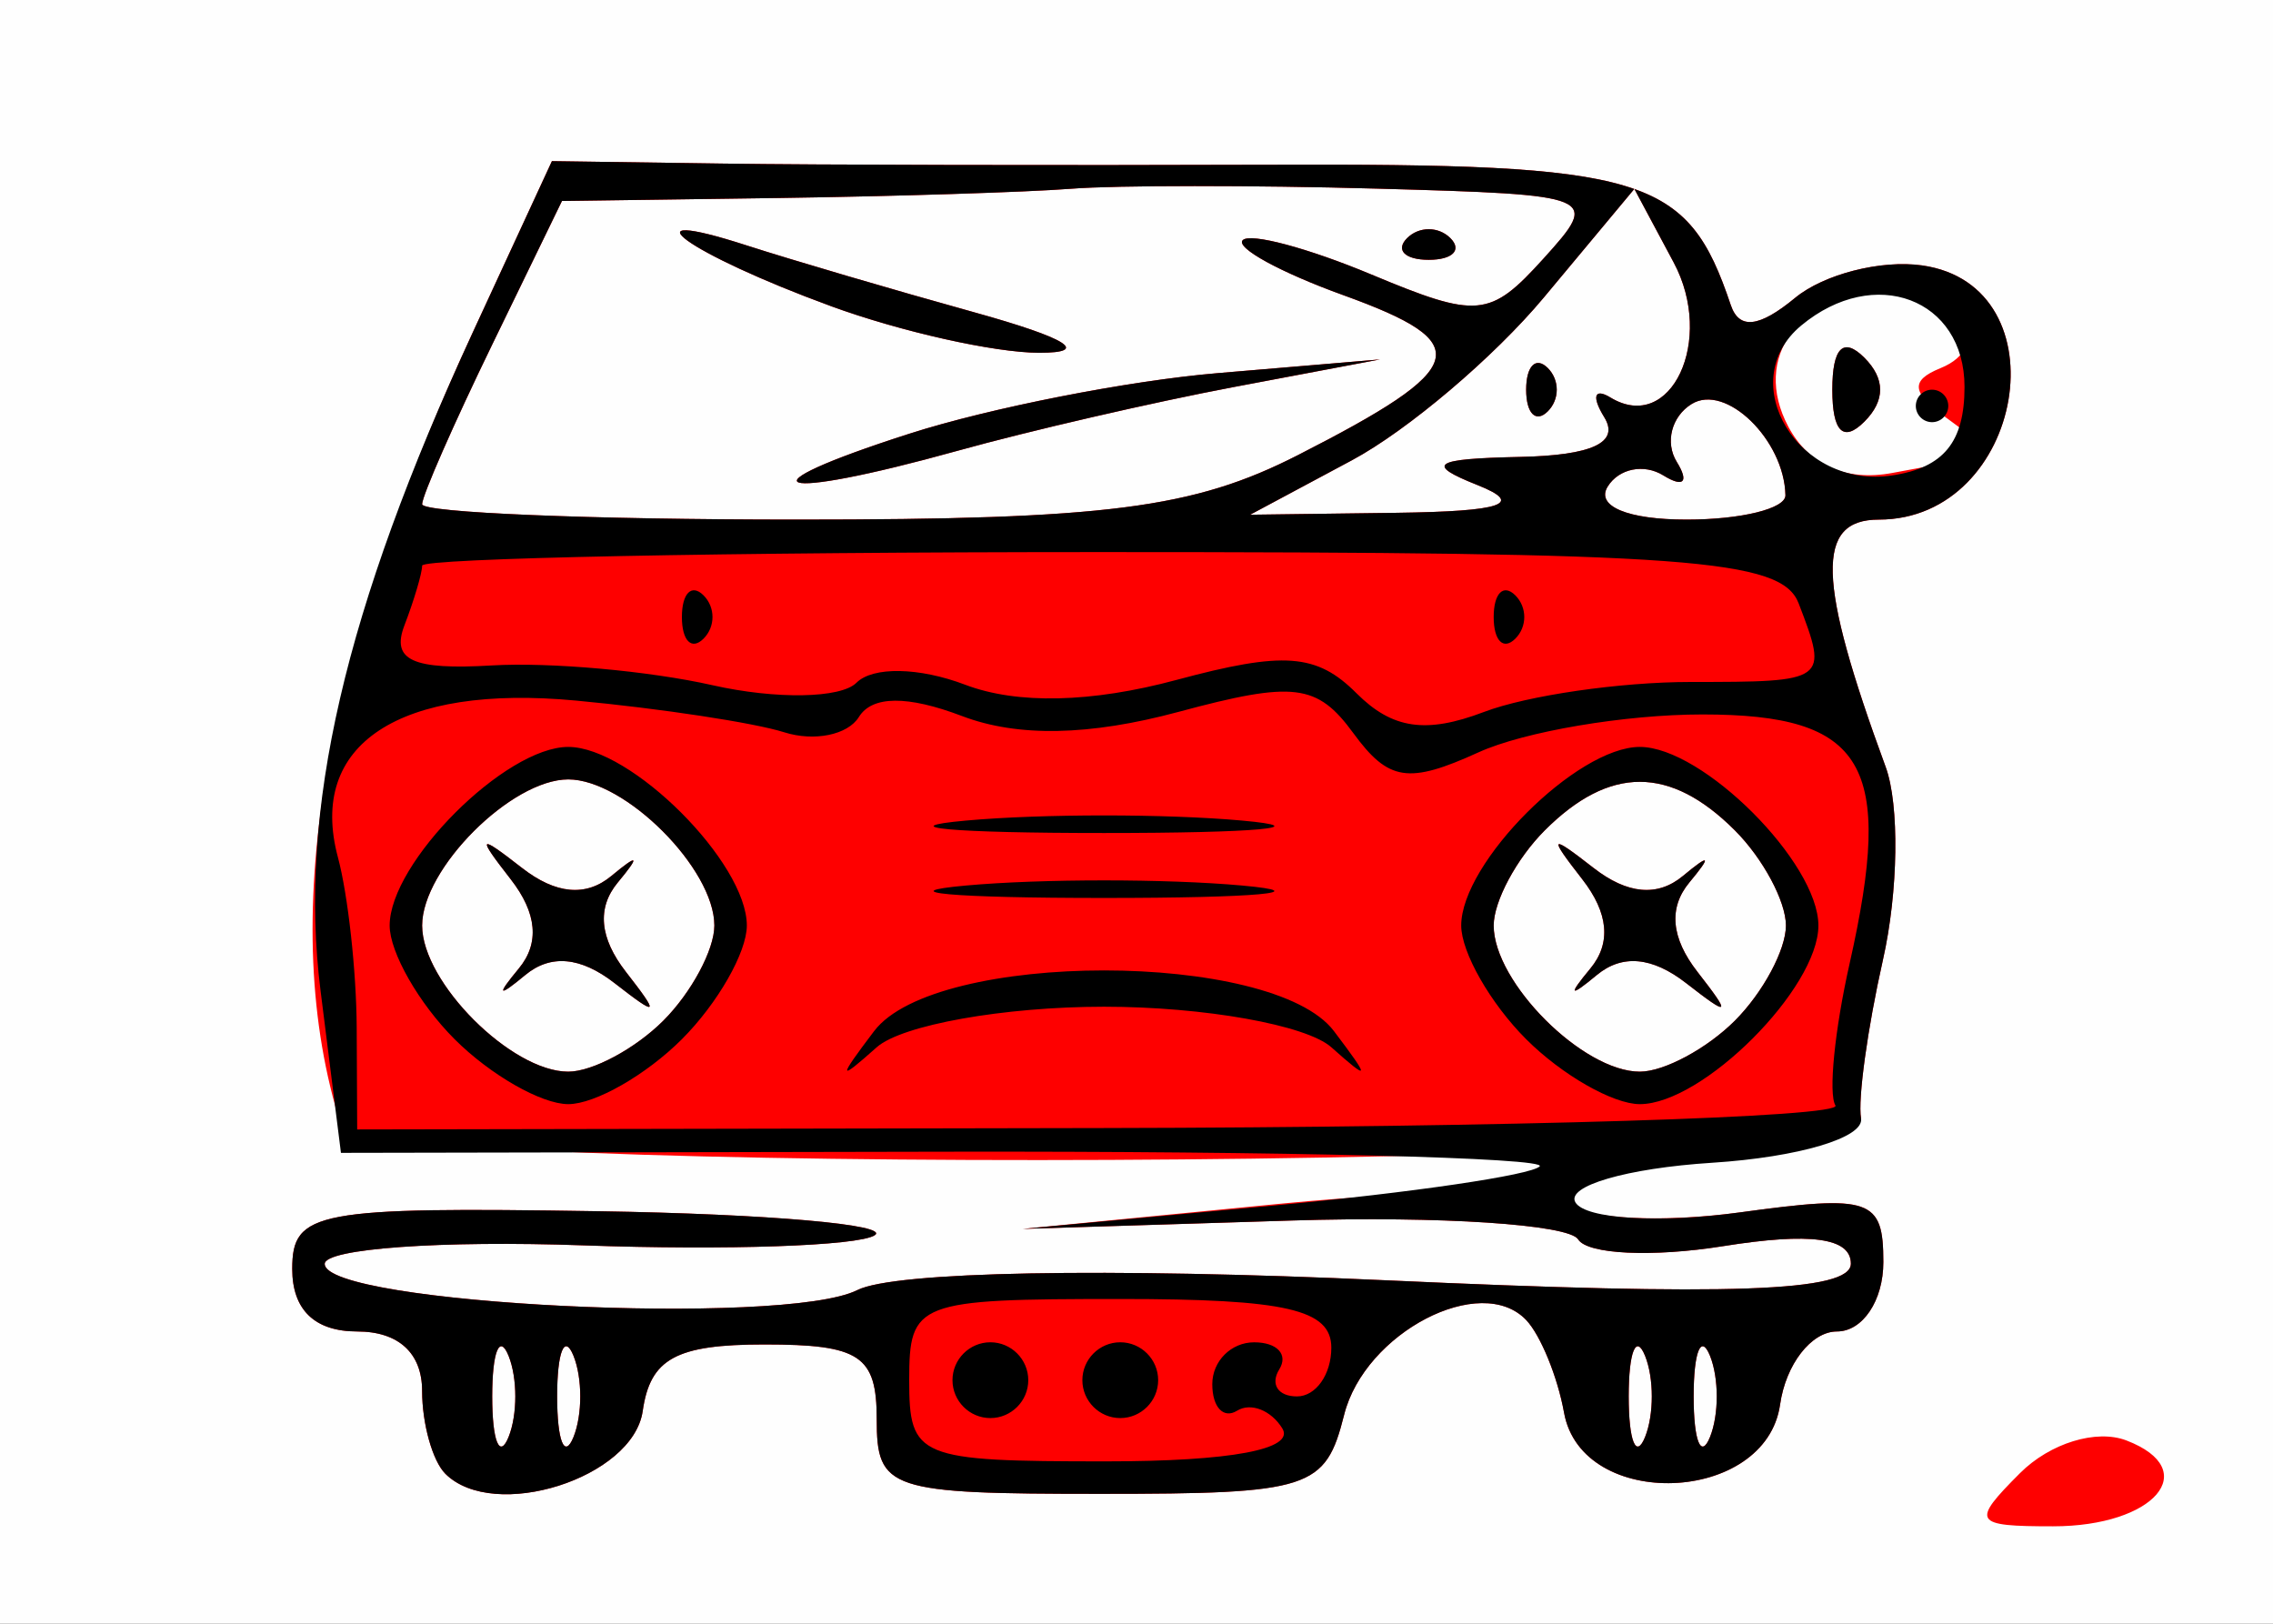 <?xml version="1.0" encoding="UTF-8" standalone="no"?>
<svg
   xmlns:dc="http://purl.org/dc/elements/1.1/"
   xmlns:cc="http://creativecommons.org/ns#"
   xmlns:rdf="http://www.w3.org/1999/02/22-rdf-syntax-ns#"
   xmlns:svg="http://www.w3.org/2000/svg"
   xmlns="http://www.w3.org/2000/svg"
   xmlns:sodipodi="http://sodipodi.sourceforge.net/DTD/sodipodi-0.dtd"
   xmlns:inkscape="http://www.inkscape.org/namespaces/inkscape"
   version="1.1"
   id="svg851"
   width="70"
   height="50"
   viewBox="0 0 70 50"
   sodipodi:docname="Accident.svg"
   inkscape:version="1.0.1 (3bc2e813f5, 2020-09-07)">
    <rect x="0" y="0" width="70" height="50" fill="#333333" stroke="none"/>
    <g
	id="g863">
	<path
            style="fill:#fefefe"
            d="M 0,25 V 0 H 35 70 V 25 50 H 35 0 Z"
            id="path869" />
	<path
            style="fill:#fe0000"
            d="m 62.208,45.363 c 0.924,-0.924 2.351,-1.363 3.278,-1.007 C 67.842,45.26 66.355,47 63.227,47 60.768,47 60.693,46.879 62.208,45.363 Z m -48.496,0.016 C 13.321,44.987 13,43.842 13,42.833 13,41.667 12.273,41 11,41 9.692,41 9,40.333 9,39.074 c 0,-1.776 0.736,-1.914 9.446,-1.776 5.195,0.083 9.015,0.417 8.487,0.743 -0.527,0.326 -4.553,0.464 -8.946,0.308 C 13.594,38.192 10,38.449 10,38.919 c 0,1.243 14.156,1.94 16.402,0.807 1.137,-0.574 7.668,-0.695 16.25,-0.303 C 53.3,39.911 57,39.779 57,38.912 c 0,-0.799 -1.243,-0.969 -3.94,-0.538 -2.167,0.346 -4.173,0.252 -4.458,-0.209 -0.285,-0.462 -4.25,-0.723 -8.81,-0.582 L 31.5,37.841 l 8,-0.781 c 4.4,-0.43 8.409,-0.412 8.909,0.039 0.5,0.451 2.862,0.552 5.25,0.225 C 57.611,36.781 58,36.919 58,38.864 58,40.05 57.364,41 56.57,41 c -0.787,0 -1.574,1.012 -1.75,2.25 -0.437,3.076 -6.105,3.289 -6.653,0.25 -0.198,-1.1 -0.722,-2.382 -1.163,-2.849 -1.395,-1.477 -4.974,0.384 -5.61,2.916 C 40.821,45.85 40.358,46 33.892,46 27.367,46 27,45.878 27,43.7 c 0,-1.956 -0.516,-2.3 -3.457,-2.3 -2.723,0 -3.519,0.435 -3.75,2.05 -0.296,2.066 -4.584,3.426 -6.081,1.929 z M 15.662,41.75 c -0.277,-0.688 -0.504,-0.125 -0.504,1.25 0,1.375 0.227,1.938 0.504,1.25 0.277,-0.688 0.277,-1.812 0,-2.5 z m 2,0 c -0.277,-0.688 -0.504,-0.125 -0.504,1.25 0,1.375 0.227,1.938 0.504,1.25 0.277,-0.688 0.277,-1.812 0,-2.5 z m 33,0 c -0.277,-0.688 -0.504,-0.125 -0.504,1.25 0,1.375 0.227,1.938 0.504,1.25 0.277,-0.688 0.277,-1.812 0,-2.5 z m 2,0 c -0.277,-0.688 -0.504,-0.125 -0.504,1.25 0,1.375 0.227,1.938 0.504,1.25 0.277,-0.688 0.277,-1.812 0,-2.5 z M 10.5,34.652 C 8.537,28.419 9.876,20.372 14.562,10.231 l 2.435,-5.269 5.252,0.075 C 25.137,5.08 32.675,5.095 39,5.073 50.709,5.032 51.96,5.41 53.301,9.392 c 0.257,0.764 0.873,0.696 1.981,-0.219 0.884,-0.73 2.645,-1.18 3.913,-1 C 63.576,8.794 62.346,16 57.859,16 c -1.952,0 -1.899,1.872 0.213,7.617 0.428,1.164 0.39,3.837 -0.084,5.938 -0.474,2.102 -0.778,4.299 -0.675,4.883 0.276,1.563 -46.322,1.776 -46.813,0.214 z m 9.929,-3.224 C 21.293,30.564 22,29.246 22,28.5 22,26.749 19.251,24 17.5,24 15.749,24 13,26.749 13,28.5 c 0,1.751 2.749,4.5 4.5,4.5 0.746,0 2.064,-0.707 2.929,-1.571 z m -4.452,-1.605 c 0.646,-0.779 0.562,-1.708 -0.25,-2.75 -1.051,-1.349 -1.001,-1.399 0.348,-0.348 1.042,0.812 1.971,0.896 2.75,0.25 0.84,-0.697 0.897,-0.64 0.2,0.2 -0.646,0.779 -0.562,1.708 0.25,2.75 1.051,1.349 1.001,1.399 -0.348,0.348 -1.042,-0.812 -1.971,-0.896 -2.75,-0.25 -0.84,0.697 -0.897,0.64 -0.2,-0.2 z m 37.452,1.605 C 54.293,30.564 55,29.246 55,28.5 c 0,-0.746 -0.707,-2.064 -1.571,-2.929 -1.995,-1.995 -3.863,-1.995 -5.857,0 C 46.707,26.436 46,27.754 46,28.5 c 0,1.751 2.749,4.5 4.5,4.5 0.746,0 2.064,-0.707 2.929,-1.571 z m -4.452,-1.605 c 0.646,-0.779 0.562,-1.708 -0.25,-2.75 -1.051,-1.349 -1.001,-1.399 0.348,-0.348 1.042,0.812 1.971,0.896 2.75,0.25 0.84,-0.697 0.897,-0.64 0.2,0.2 -0.646,0.779 -0.562,1.708 0.25,2.75 1.051,1.349 1.001,1.399 -0.348,0.348 -1.042,-0.812 -1.971,-0.896 -2.75,-0.25 -0.84,0.697 -0.897,0.64 -0.2,-0.2 z M 39.972,14.014 c 5.293,-2.7 5.503,-3.441 1.4,-4.924 -1.937,-0.7 -3.332,-1.463 -3.1,-1.695 0.232,-0.232 2.011,0.243 3.954,1.055 C 45.507,9.821 45.884,9.786 47.534,7.963 49.281,6.032 49.198,5.997 42.405,5.808 38.607,5.702 34.375,5.704 33,5.811 31.625,5.918 27.531,6.047 23.903,6.098 l -6.597,0.091 -2.153,4.432 C 13.969,13.059 13,15.266 13,15.527 13,15.787 18.193,16 24.54,16 34.079,16 36.755,15.656 39.972,14.014 Z M 28,13.357 c 2.475,-0.795 6.75,-1.635 9.5,-1.867 l 5,-0.422 -4.5,0.849 c -2.475,0.467 -6.3,1.349 -8.5,1.961 C 23.78,15.467 22.65,15.075 28,13.357 Z M 25.575,9.421 C 21.193,7.816 19.093,6.297 23,7.559 c 1.375,0.444 4.525,1.37 7,2.057 2.869,0.797 3.594,1.248 2,1.247 -1.375,-0.002 -4.266,-0.65 -6.425,-1.441 z M 43.333,7.333 C 43.7,6.967 44.3,6.967 44.667,7.333 45.033,7.7 44.733,8 44,8 43.267,8 42.967,7.7 43.333,7.333 Z M 45.5,14.936 c -1.621,-0.644 -1.372,-0.809 1.309,-0.866 2.235,-0.047 3.077,-0.445 2.595,-1.225 -0.392,-0.635 -0.306,-0.907 0.191,-0.605 1.865,1.133 3.226,-1.772 1.948,-4.159 L 50.332,5.817 47.546,9.159 C 46.013,10.996 43.351,13.254 41.63,14.175 L 38.5,15.85 43,15.791 c 3.278,-0.043 3.957,-0.275 2.5,-0.855 z M 47,12 c 0,-0.733 0.3,-1.033 0.667,-0.667 0.367,0.367 0.367,0.967 0,1.333 C 47.3,13.033 47,12.733 47,12 Z m 7.985,3.25 c -0.035,-1.704 -1.839,-3.458 -2.889,-2.809 -0.62,0.383 -0.826,1.186 -0.457,1.783 0.385,0.623 0.209,0.8 -0.415,0.415 -0.597,-0.369 -1.368,-0.213 -1.714,0.345 C 49.137,15.588 50.124,16 51.941,16 c 1.682,0 3.052,-0.338 3.044,-0.75 z M 61,14.059 C 61.275,14.01 60.825,13.492 60,12.909 58.865,12.106 58.806,11.724 59.756,11.338 61.451,10.651 60.31,9 58.141,9 c -2.729,0 -4.21,2.002 -3.065,4.142 0.635,1.186 1.769,1.689 3.203,1.421 C 59.501,14.335 60.725,14.108 61,14.059 Z M 56.429,12 c 0,-1.295 0.338,-1.633 0.986,-0.986 0.648,0.648 0.648,1.324 0,1.971 C 56.767,13.633 56.429,13.295 56.429,12 Z"
            id="path867" />
	<path
            style="fill:#000000"
            d="M 13.713,45.379 C 13.321,44.987 13,43.842 13,42.833 13,41.667 12.273,41 11,41 9.692,41 9,40.333 9,39.074 c 0,-1.776 0.736,-1.914 9.446,-1.776 5.195,0.083 9.015,0.417 8.487,0.743 -0.527,0.326 -4.553,0.464 -8.946,0.308 C 13.594,38.192 10,38.449 10,38.919 c 0,1.243 14.156,1.94 16.402,0.807 1.137,-0.574 7.668,-0.695 16.25,-0.303 C 53.3,39.911 57,39.779 57,38.912 c 0,-0.799 -1.243,-0.969 -3.94,-0.538 -2.167,0.346 -4.173,0.252 -4.458,-0.209 -0.285,-0.462 -4.25,-0.723 -8.81,-0.582 L 31.5,37.841 39.214,37.123 c 4.243,-0.395 7.934,-0.937 8.202,-1.206 0.268,-0.268 -7.928,-0.472 -18.214,-0.453 L 10.5,35.5 9.871,30.5 C 9.177,24.972 10.608,18.789 14.562,10.231 l 2.435,-5.269 5.252,0.075 C 25.137,5.08 32.675,5.095 39,5.073 50.709,5.032 51.96,5.41 53.301,9.392 c 0.257,0.764 0.873,0.696 1.981,-0.219 0.884,-0.73 2.645,-1.18 3.913,-1 C 63.576,8.794 62.346,16 57.859,16 c -1.952,0 -1.899,1.872 0.213,7.617 0.428,1.164 0.39,3.837 -0.084,5.938 -0.474,2.102 -0.778,4.299 -0.675,4.883 0.105,0.593 -1.919,1.196 -4.587,1.367 -2.626,0.168 -4.519,0.719 -4.206,1.225 0.312,0.506 2.573,0.644 5.025,0.308 C 57.619,36.78 58,36.911 58,38.864 58,40.05 57.364,41 56.57,41 c -0.787,0 -1.574,1.012 -1.75,2.25 -0.437,3.076 -6.105,3.289 -6.653,0.25 -0.198,-1.1 -0.722,-2.382 -1.163,-2.849 -1.395,-1.477 -4.974,0.384 -5.61,2.916 C 40.821,45.85 40.358,46 33.892,46 27.367,46 27,45.878 27,43.7 c 0,-1.956 -0.516,-2.3 -3.457,-2.3 -2.723,0 -3.519,0.435 -3.75,2.05 -0.296,2.066 -4.584,3.426 -6.081,1.929 z M 15.662,41.75 c -0.277,-0.688 -0.504,-0.125 -0.504,1.25 0,1.375 0.227,1.938 0.504,1.25 0.277,-0.688 0.277,-1.812 0,-2.5 z m 2,0 c -0.277,-0.688 -0.504,-0.125 -0.504,1.25 0,1.375 0.227,1.938 0.504,1.25 0.277,-0.688 0.277,-1.812 0,-2.5 z m 21.828,2.234 c -0.345,-0.559 -0.972,-0.804 -1.392,-0.544 -0.42,0.26 -0.764,-0.108 -0.764,-0.817 0,-0.709 0.58,-1.289 1.289,-1.289 0.709,0 1.058,0.375 0.774,0.833 C 39.114,42.625 39.359,43 39.941,43 40.523,43 41,42.325 41,41.5 41,40.321 39.611,40 34.5,40 28.233,40 28,40.09 28,42.5 c 0,2.392 0.263,2.5 6.059,2.5 3.85,0 5.83,-0.371 5.431,-1.016 z M 29.333,42.5 c 0,-0.642 0.525,-1.167 1.167,-1.167 0.642,0 1.167,0.525 1.167,1.167 0,0.642 -0.525,1.167 -1.167,1.167 -0.642,0 -1.167,-0.525 -1.167,-1.167 z m 4,0 c 0,-0.642 0.525,-1.167 1.167,-1.167 0.642,0 1.167,0.525 1.167,1.167 0,0.642 -0.525,1.167 -1.167,1.167 -0.642,0 -1.167,-0.525 -1.167,-1.167 z m 17.329,-0.75 c -0.277,-0.688 -0.504,-0.125 -0.504,1.25 0,1.375 0.227,1.938 0.504,1.25 0.277,-0.688 0.277,-1.812 0,-2.5 z m 2,0 c -0.277,-0.688 -0.504,-0.125 -0.504,1.25 0,1.375 0.227,1.938 0.504,1.25 0.277,-0.688 0.277,-1.812 0,-2.5 z m 3.863,-7.709 C 56.304,33.683 56.5,31.716 56.961,29.671 58.346,23.53 57.443,22 52.43,22 c -2.385,0 -5.49,0.526 -6.9,1.168 -2.156,0.982 -2.768,0.888 -3.851,-0.591 -1.115,-1.525 -1.833,-1.613 -5.386,-0.656 -2.745,0.739 -4.946,0.782 -6.661,0.13 -1.688,-0.642 -2.774,-0.632 -3.182,0.028 -0.341,0.551 -1.375,0.763 -2.299,0.47 -0.924,-0.293 -3.807,-0.732 -6.409,-0.976 -5.449,-0.511 -8.27,1.346 -7.335,4.827 0.31,1.156 0.57,3.514 0.578,5.24 L 11,34.779 33.964,34.736 C 46.594,34.712 56.747,34.4 56.525,34.041 Z M 14,32 c -1.1,-1.1 -2,-2.675 -2,-3.5 0,-1.938 3.562,-5.5 5.5,-5.5 1.938,0 5.5,3.562 5.5,5.5 0,0.825 -0.9,2.4 -2,3.5 -1.1,1.1 -2.675,2 -3.5,2 -0.825,0 -2.4,-0.9 -3.5,-2 z m 6.429,-0.571 C 21.293,30.564 22,29.246 22,28.5 22,26.749 19.251,24 17.5,24 15.749,24 13,26.749 13,28.5 c 0,1.751 2.749,4.5 4.5,4.5 0.746,0 2.064,-0.707 2.929,-1.571 z m -4.452,-1.605 c 0.646,-0.779 0.562,-1.708 -0.25,-2.75 -1.051,-1.349 -1.001,-1.399 0.348,-0.348 1.042,0.812 1.971,0.896 2.75,0.25 0.84,-0.697 0.897,-0.64 0.2,0.2 -0.646,0.779 -0.562,1.708 0.25,2.75 1.051,1.349 1.001,1.399 -0.348,0.348 -1.042,-0.812 -1.971,-0.896 -2.75,-0.25 -0.84,0.697 -0.897,0.64 -0.2,-0.2 z M 47,32 c -1.1,-1.1 -2,-2.675 -2,-3.5 0,-1.938 3.562,-5.5 5.5,-5.5 1.938,0 5.5,3.562 5.5,5.5 0,1.938 -3.562,5.5 -5.5,5.5 -0.825,0 -2.4,-0.9 -3.5,-2 z m 6.429,-0.571 C 54.293,30.564 55,29.246 55,28.5 c 0,-0.746 -0.707,-2.064 -1.571,-2.929 -1.995,-1.995 -3.863,-1.995 -5.857,0 C 46.707,26.436 46,27.754 46,28.5 c 0,1.751 2.749,4.5 4.5,4.5 0.746,0 2.064,-0.707 2.929,-1.571 z m -4.452,-1.605 c 0.646,-0.779 0.562,-1.708 -0.25,-2.75 -1.051,-1.349 -1.001,-1.399 0.348,-0.348 1.042,0.812 1.971,0.896 2.75,0.25 0.84,-0.697 0.897,-0.64 0.2,0.2 -0.646,0.779 -0.562,1.708 0.25,2.75 1.051,1.349 1.001,1.399 -0.348,0.348 -1.042,-0.812 -1.971,-0.896 -2.75,-0.25 -0.84,0.697 -0.897,0.64 -0.2,-0.2 z M 26.921,31.75 c 1.884,-2.49 12.275,-2.49 14.159,0 1.127,1.489 1.115,1.563 -0.078,0.5 C 40.231,31.562 37.08,31 34,31 c -3.08,0 -6.231,0.562 -7.002,1.25 -1.193,1.063 -1.204,0.989 -0.078,-0.5 z M 29.75,27.268 c 2.337,-0.211 6.162,-0.211 8.5,0 2.337,0.211 0.425,0.383 -4.25,0.383 -4.675,0 -6.588,-0.172 -4.25,-0.383 z m 0,-2 c 2.337,-0.211 6.162,-0.211 8.5,0 2.337,0.211 0.425,0.383 -4.25,0.383 -4.675,0 -6.588,-0.172 -4.25,-0.383 z M 52.065,21 c 4.216,0 4.247,-0.022 3.328,-2.418 C 54.866,17.209 52.022,17 33.893,17 22.402,17 13,17.188 13,17.418 c 0,0.23 -0.246,1.059 -0.546,1.842 -0.411,1.072 0.254,1.376 2.695,1.231 1.783,-0.106 4.84,0.168 6.795,0.609 1.955,0.441 3.95,0.407 4.432,-0.076 0.504,-0.504 1.931,-0.478 3.348,0.061 1.602,0.609 3.891,0.557 6.511,-0.149 3.303,-0.889 4.315,-0.814 5.54,0.411 1.103,1.103 2.141,1.255 3.927,0.576 C 47.038,21.415 49.901,21 52.065,21 Z M 21,19 c 0,-0.733 0.3,-1.033 0.667,-0.667 0.367,0.367 0.367,0.967 0,1.333 C 21.3,20.033 21,19.733 21,19 Z m 25,0 c 0,-0.733 0.3,-1.033 0.667,-0.667 0.367,0.367 0.367,0.967 0,1.333 C 46.3,20.033 46,19.733 46,19 Z m -6.028,-4.986 c 5.293,-2.7 5.503,-3.441 1.4,-4.924 -1.937,-0.7 -3.332,-1.463 -3.1,-1.695 0.232,-0.232 2.011,0.243 3.954,1.055 C 45.507,9.821 45.884,9.786 47.534,7.963 49.281,6.032 49.198,5.997 42.405,5.808 38.607,5.702 34.375,5.704 33,5.811 31.625,5.918 27.531,6.047 23.903,6.098 l -6.597,0.091 -2.153,4.432 C 13.969,13.059 13,15.266 13,15.527 13,15.787 18.193,16 24.54,16 34.079,16 36.755,15.656 39.972,14.014 Z M 28,13.357 c 2.475,-0.795 6.75,-1.635 9.5,-1.867 l 5,-0.422 -4.5,0.849 c -2.475,0.467 -6.3,1.349 -8.5,1.961 C 23.78,15.467 22.65,15.075 28,13.357 Z M 25.575,9.421 C 21.193,7.816 19.093,6.297 23,7.559 c 1.375,0.444 4.525,1.37 7,2.057 2.869,0.797 3.594,1.248 2,1.247 -1.375,-0.002 -4.266,-0.65 -6.425,-1.441 z M 43.333,7.333 C 43.7,6.967 44.3,6.967 44.667,7.333 45.033,7.7 44.733,8 44,8 43.267,8 42.967,7.7 43.333,7.333 Z M 45.5,14.936 c -1.621,-0.644 -1.372,-0.809 1.309,-0.866 2.235,-0.047 3.077,-0.445 2.595,-1.225 -0.392,-0.635 -0.306,-0.907 0.191,-0.605 1.865,1.133 3.226,-1.772 1.948,-4.159 L 50.332,5.817 47.546,9.159 C 46.013,10.996 43.351,13.254 41.63,14.175 L 38.5,15.85 43,15.791 c 3.278,-0.043 3.957,-0.275 2.5,-0.855 z M 47,12 c 0,-0.733 0.3,-1.033 0.667,-0.667 0.367,0.367 0.367,0.967 0,1.333 C 47.3,13.033 47,12.733 47,12 Z m 7.985,3.25 c -0.035,-1.704 -1.839,-3.458 -2.889,-2.809 -0.62,0.383 -0.826,1.186 -0.457,1.783 0.385,0.623 0.209,0.8 -0.415,0.415 -0.597,-0.369 -1.368,-0.213 -1.714,0.345 C 49.137,15.588 50.124,16 51.941,16 c 1.682,0 3.052,-0.338 3.044,-0.75 z M 60.5,11.914 c 0,-2.72 -2.772,-3.763 -5.027,-1.892 -2.098,1.741 -0.082,5.058 2.806,4.617 C 59.859,14.399 60.5,13.611 60.5,11.914 Z M 56.429,12 c 0,-1.295 0.338,-1.633 0.986,-0.986 0.648,0.648 0.648,1.324 0,1.971 C 56.767,13.633 56.429,13.295 56.429,12 Z M 59,12.5 C 59,12.225 59.225,12 59.5,12 59.775,12 60,12.225 60,12.5 60,12.775 59.775,13 59.5,13 59.225,13 59,12.775 59,12.5 Z"
            id="path865" />
    </g>
</svg>
